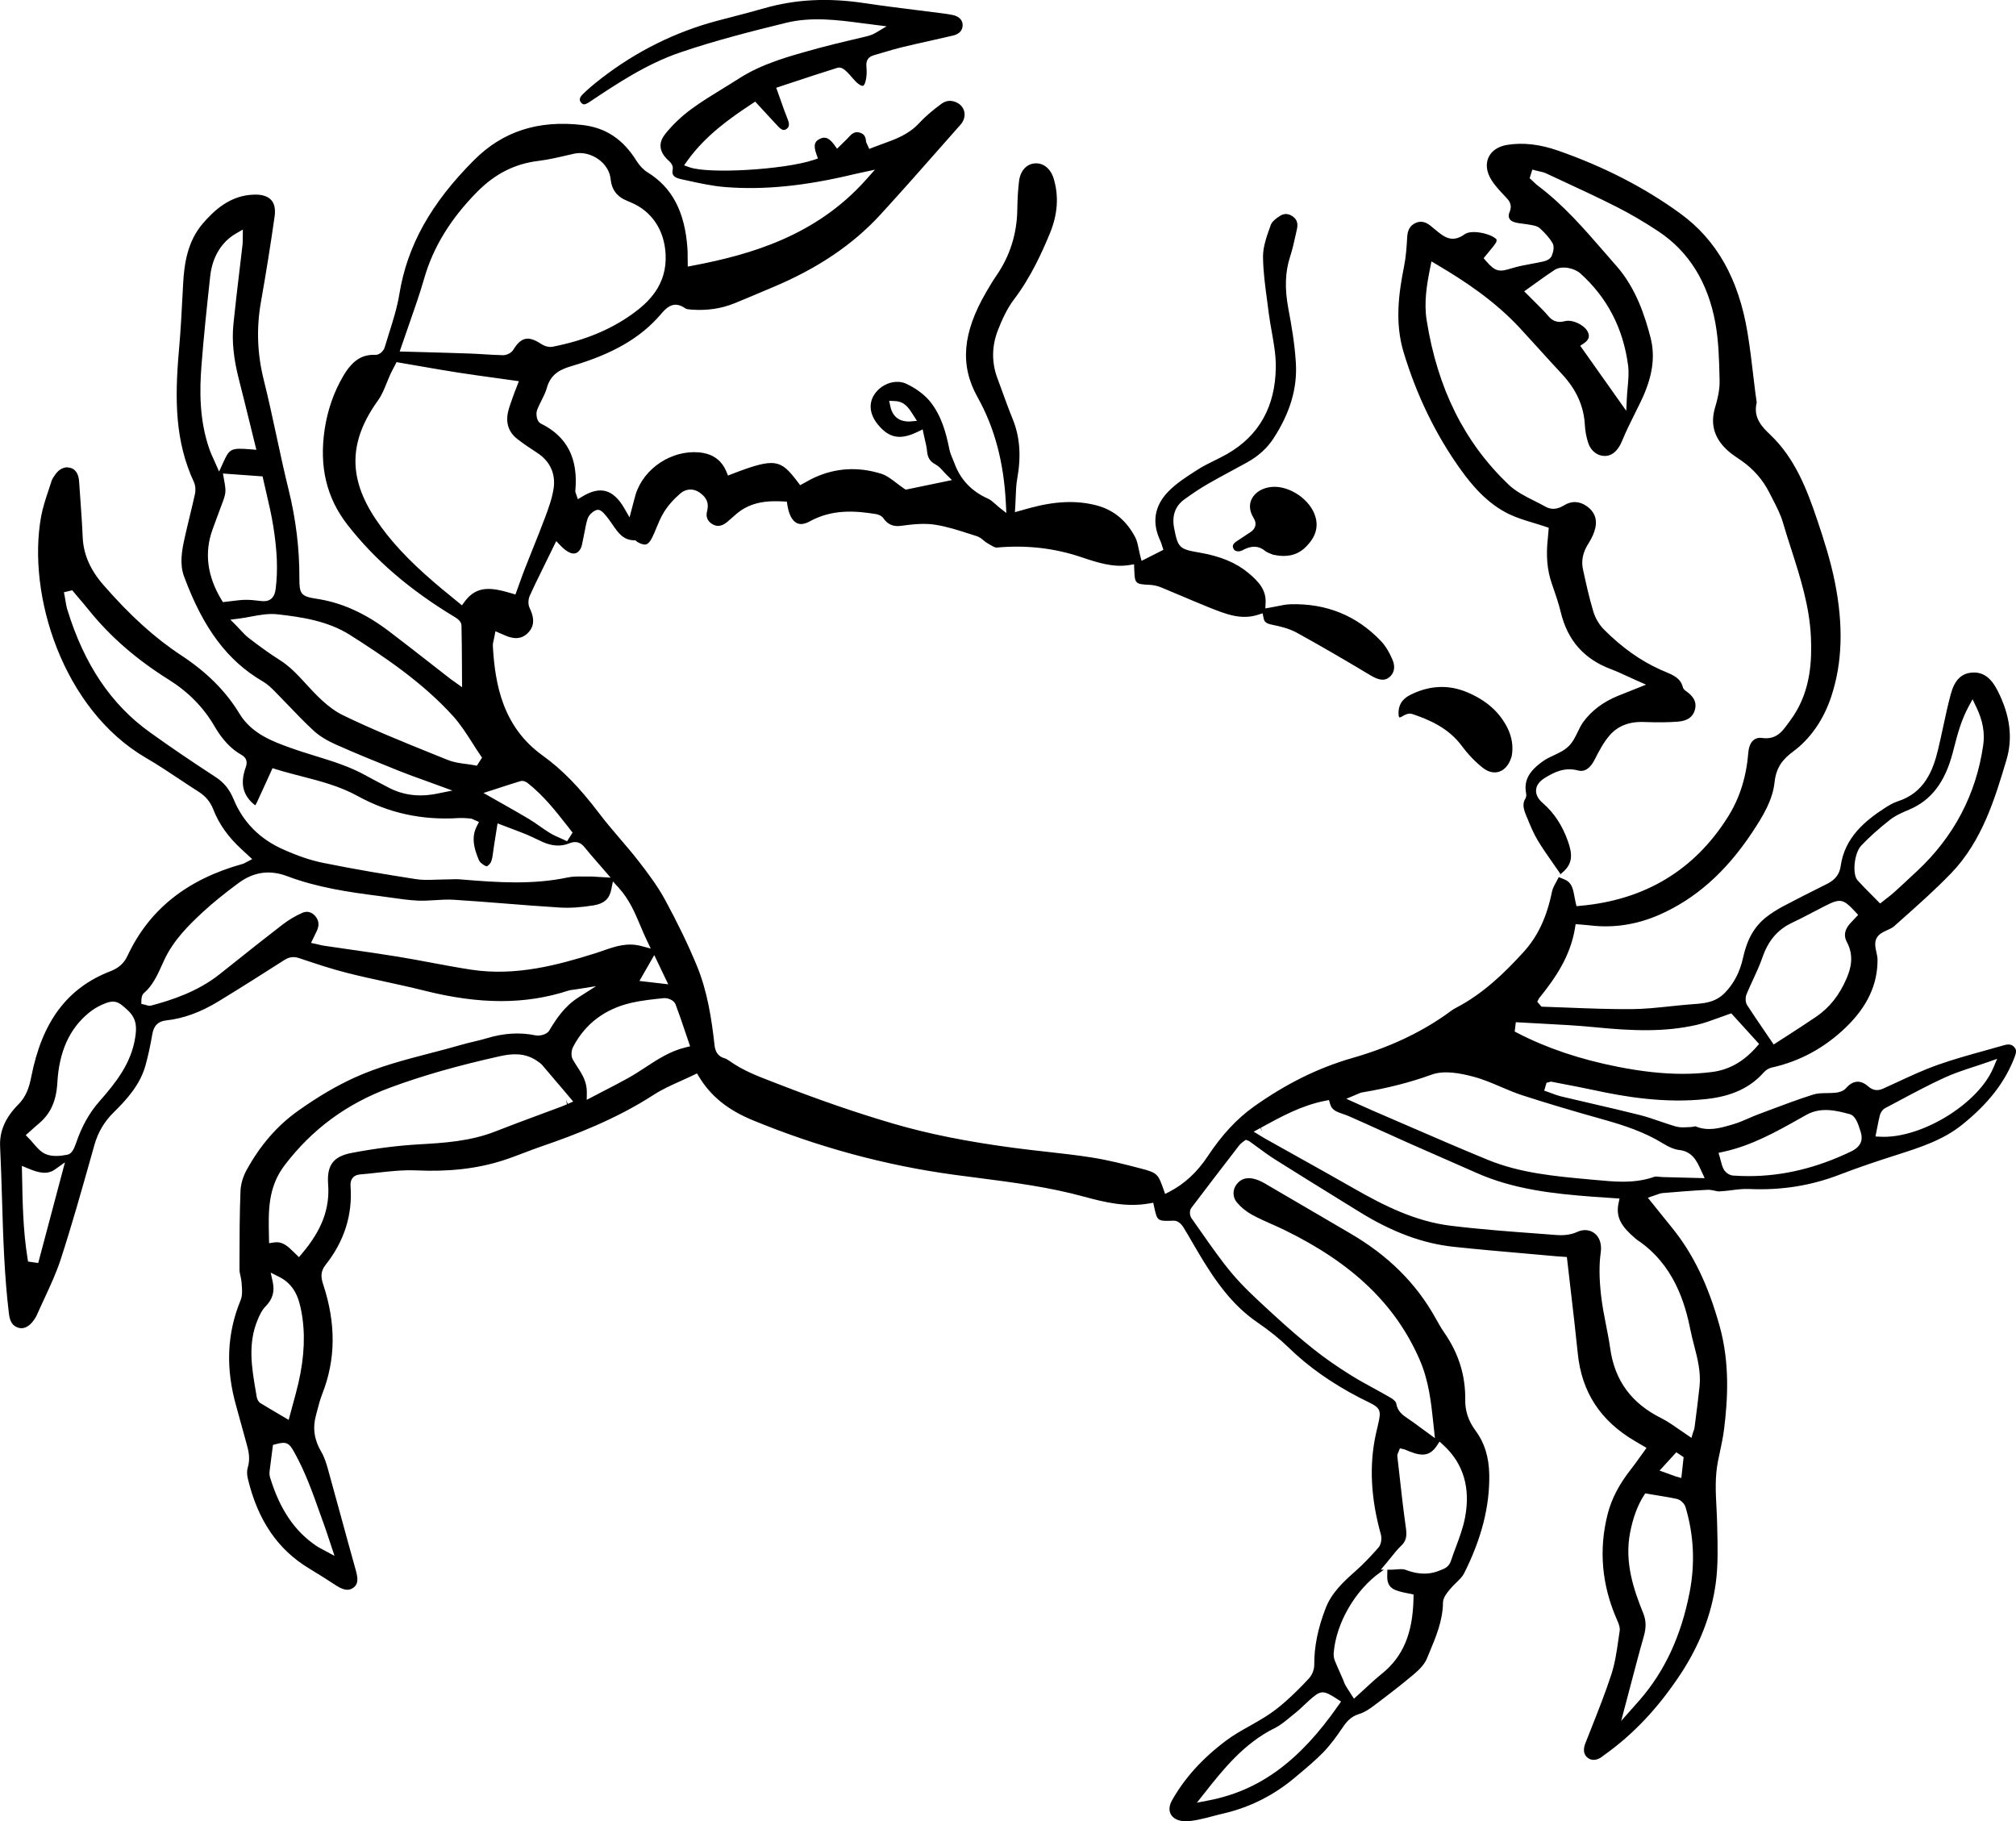 <?xml version="1.0" encoding="UTF-8"?>
<svg id="b" data-name="Layer 2" xmlns="http://www.w3.org/2000/svg" width="163.414" height="147.62" viewBox="0 0 163.414 147.62">
  <g id="c" data-name="Layer 1">
    <g>
      <path d="m134.283,96.837c.162-.063.315-.123.491-.137,1.207-.102,2.414-.2,3.622-.263.211-.011.415.033.593.07.149.032.291.074.408.056.311-.014.621-.054.931-.091.479-.06.974-.125,1.474-.1,2.598.114,4.993-.27,7.312-1.163,1.609-.621,3.259-1.163,4.517-1.565l.132-.042c1.93-.619,3.752-1.203,5.306-2.458,2.096-1.689,3.433-3.407,4.21-5.405.177-.454.181-.642.019-.839-.133-.163-.347-.333-.839-.188-.498.144-.997.282-1.496.421-1.298.36-2.64.732-3.923,1.186-1.089.388-2.168.888-3.212,1.372-.394.182-.789.367-1.185.544-.462.209-.842.144-1.234-.2-.293-.258-.59-.379-.89-.356-.307.021-.61.2-.876.512-.239.281-.653.353-.82.372-.244.026-.494.032-.743.035-.394.005-.766.012-1.09.114-1.21.381-2.423.837-3.596,1.279l-.921.346c-.254.095-.502.205-.75.312-.396.174-.806.354-1.237.477l-.201.058c-.863.251-1.84.533-2.862.104-.011.002-.093.018-.146.03-.189.037-.37.039-.555.046-.287.012-.582.026-.875-.058-.439-.126-.873-.275-1.307-.425-.527-.181-1.073-.367-1.613-.505-1.337-.337-2.682-.647-4.025-.958-.793-.184-1.586-.368-2.378-.556-.246-.06-.486-.149-.726-.239-.101-.039-.203-.077-.306-.112l-.321-.111.188-.637.364-.095,1.076.209c.779.149,1.558.298,2.332.465,2.48.539,5.763,1.109,9.175.739,2.08-.226,3.567-.918,4.68-2.179.16-.181.406-.326.643-.377,2.264-.502,4.286-1.602,6.009-3.27,1.734-1.679,2.569-3.477,2.552-5.498-.001-.165-.045-.365-.088-.558-.086-.396-.175-.807.012-1.16.179-.34.536-.502.88-.658.2-.091.407-.186.537-.302l.662-.591c1.332-1.184,2.709-2.409,3.959-3.705,2.531-2.623,3.571-6.112,4.489-9.193.528-1.772.298-3.598-.703-5.582-.551-1.095-1.199-1.554-2.081-1.493-.876.06-1.427.618-1.732,1.754-.233.868-.427,1.768-.615,2.639-.135.626-.27,1.254-.421,1.879-.403,1.67-1.104,3.47-3.252,4.16-.371.119-.736.339-1.044.537-1.595,1.028-3.269,2.393-3.592,4.726-.087.632-.437,1.093-1.068,1.414l-.489.246c-1.039.521-2.08,1.044-3.107,1.589-.506.268-.965.563-1.366.877-.955.746-1.552,1.788-1.878,3.277-.256,1.17-.743,2.109-1.489,2.87-.765.779-1.689.846-2.582.909l-.266.021c-.531.042-1.061.098-1.592.154-1.02.107-2.075.219-3.122.226-1.697.012-3.417-.054-5.081-.119-.682-.026-1.365-.054-2.046-.075l-.162-.005-.344-.398.139-.275c1.293-1.595,2.542-3.388,2.918-5.691l.054-.325.603.049c.196.014.377.03.556.051,1.903.232,3.785-.058,5.597-.847,2.954-1.291,5.428-3.481,7.56-6.698.862-1.302,1.65-2.589,1.808-4.06.134-1.239.701-1.891,1.512-2.491,1.39-1.03,2.453-2.561,3.075-4.426.914-2.74,1.008-5.802.29-9.356-.345-1.705-.889-3.414-1.427-5.007-.821-2.432-1.789-4.967-3.786-6.87-.635-.607-1.425-1.36-1.111-2.626-.096-.633-.165-1.218-.233-1.803-.148-1.268-.302-2.581-.512-3.858-.718-4.349-2.498-7.507-5.442-9.651-2.87-2.093-6.206-3.809-9.914-5.102-1.481-.518-2.825-.67-4.11-.468-.732.116-1.273.474-1.522,1.005-.247.526-.177,1.16.196,1.786.291.488.712.932,1.118,1.36l.099.105c.22.235.552.586.281,1.207-.075.174-.084.339-.027.475.055.13.171.235.337.298.242.093.522.128.818.163.176.023.352.044.523.077l.121.023c.222.039.5.086.7.272.451.414.77.786,1.003,1.168.188.307.075.746-.053,1.058-.118.289-.487.414-.696.461-.31.068-.622.126-.934.184-.562.104-1.093.202-1.61.363-1.006.314-1.319.295-2.085-.593l-.194-.225.439-.535c.199-.237.405-.482.567-.735.031-.047.055-.198.041-.251-.413-.465-2.031-.83-2.591-.416-.989.723-1.66.195-2.151-.191-.112-.088-.222-.181-.332-.272-.092-.077-.182-.154-.275-.228-.436-.349-.834-.416-1.25-.209-.414.205-.612.554-.644,1.128-.045.807-.099,1.596-.254,2.372-.442,2.209-.753,4.577-.042,6.94,1.06,3.519,2.617,6.723,4.626,9.521.89,1.24,2.146,2.775,3.969,3.639.6.284,1.247.481,1.932.689.322.098.649.198.978.309l.265.088-.036.425c-.011.139-.024.309-.043.481-.151,1.365-.046,2.544.321,3.6l.032.093c.253.726.515,1.479.7,2.244.552,2.282,1.878,3.791,4.053,4.612.451.168.889.37,1.368.591.229.105.467.216.72.328l.773.342-2.269.905c-1.208.489-2.164,1.212-2.84,2.147-.162.225-.29.491-.425.772-.2.412-.406.84-.747,1.172-.347.335-.785.54-1.208.737-.292.137-.568.265-.806.43-1.211.844-1.624,1.612-1.426,2.654.014.074.036.263-.068.43-.247.405-.158.809.093,1.414l.08.191c.249.603.507,1.228.839,1.777.389.644.817,1.253,1.23,1.842.168.239.33.468.482.691l.115.168-.038.081.262-.23c.809-.712.75-1.481.393-2.489-.455-1.286-1.12-2.296-2.032-3.089-.395-.344-.579-.705-.549-1.077.03-.368.269-.693.712-.968.718-.442,1.576-.889,2.664-.609.2.054.811.214,1.36-.851.373-.725.729-1.416,1.232-1.995.656-.754,1.58-1.125,2.793-1.075,1.111.04,1.951.032,2.729-.028.773-.061,1.225-.374,1.383-.96.097-.361.133-.905-.669-1.481-.121-.082-.266-.181-.312-.365-.185-.725-.771-.968-1.45-1.253-.121-.051-.243-.102-.362-.154-1.61-.725-3.102-1.782-4.559-3.235-.396-.393-.716-.933-.881-1.479-.342-1.133-.595-2.298-.84-3.424-.152-.703-.005-1.391.451-2.102.284-.442.479-.891.563-1.302.141-.691-.097-1.279-.69-1.7-.615-.433-1.246-.458-1.879-.068-.53.326-1.017.358-1.487.095-.281-.158-.572-.304-.865-.451-.75-.375-1.526-.765-2.136-1.347-3.577-3.423-5.744-7.774-6.625-13.301-.235-1.47.014-2.925.289-4.288l.099-.491.431.256c2.155,1.275,4.642,2.884,6.751,5.163.512.554,1.018,1.112,1.525,1.67.616.681,1.232,1.36,1.857,2.03,1.179,1.261,1.791,2.619,1.87,4.151.025.474.118.974.272,1.444.218.67.78,1.086,1.412,1.053.735-.033,1.141-.758,1.318-1.186.325-.789.71-1.565,1.082-2.312.15-.302.3-.603.447-.905.949-1.965,1.2-3.616.79-5.196-.455-1.756-1.181-4.002-2.764-5.8-.327-.37-.652-.746-.977-1.121-1.639-1.889-3.335-3.846-5.377-5.374-.131-.098-.249-.211-.367-.325l-.313-.291.22-.698.329.088c.073.019.147.035.222.051.189.042.384.082.576.174l1.191.553c1.477.686,3.004,1.393,4.485,2.142,1.133.575,2.284,1.247,3.42,2.002,2.457,1.63,4.009,4.124,4.611,7.417.268,1.47.304,2.991.339,4.465l.005.218c.018.761-.175,1.528-.368,2.177-.414,1.398-.046,2.565,1.122,3.57.236.204.495.379.753.554l.245.168c.992.689,1.759,1.567,2.281,2.607l.254.496c.318.612.647,1.246.845,1.921.209.716.438,1.428.667,2.139.736,2.293,1.496,4.663,1.604,7.175.079,1.842-.01,4.23-1.411,6.353-.212.319-.443.626-.675.932-.385.509-.894,1.002-1.864.867-.275-.042-.506.016-.689.161-.243.193-.397.551-.434,1.009-.161,1.986-.694,3.682-1.629,5.182-2.709,4.342-6.744,6.782-11.994,7.251l-.309.028-.07-.302c-.035-.151-.063-.305-.091-.461-.129-.718-.237-1.168-.825-1.41l-.449-.182c-.064.128-.132.254-.199.377-.153.279-.298.544-.35.8-.423,2.082-1.158,3.64-2.312,4.903-1.448,1.588-3.237,3.37-5.519,4.542-.193.098-.368.232-.544.361-.087.065-.174.13-.263.191-2.167,1.51-4.629,2.651-7.524,3.482-2.78.798-5.405,2.095-8.024,3.961-1.356.968-2.571,2.275-3.713,3.998-.86,1.298-1.872,2.239-3.096,2.877l-.364.189-.136-.386c-.427-1.209-.503-1.332-1.782-1.663-1.328-.346-2.702-.703-4.083-.914-1.205-.188-2.442-.326-3.639-.46-.844-.095-1.687-.188-2.528-.3-3.889-.514-7.025-1.142-9.872-1.977-2.964-.868-6.035-1.926-9.387-3.233l-.452-.175c-1.161-.446-2.362-.907-3.426-1.668-.166-.119-.306-.193-.426-.228-.618-.182-.749-.665-.794-1.065-.236-2.112-.574-4.353-1.432-6.426-.694-1.681-1.537-3.43-2.577-5.346-.613-1.128-1.428-2.207-2.143-3.128-.482-.623-.994-1.221-1.507-1.819-.564-.661-1.148-1.344-1.684-2.051-1.609-2.123-3.026-3.572-4.594-4.698-3.237-2.326-3.854-5.779-4.03-8.851-.011-.2.033-.384.077-.561.017-.07.034-.142.048-.218l.081-.44.723.312c.809.379,1.441.316,1.928-.193.313-.325.666-.886.127-1.993-.159-.326-.106-.753.009-1.012.304-.677.632-1.342.96-2.007l1.183-2.416.352.37c.418.439.833.677,1.139.633.182-.021.34-.144.468-.363.1-.172.145-.407.192-.654.018-.095.035-.188.056-.279.039-.17.071-.342.103-.516.061-.321.122-.654.226-.981.108-.337.429-.605.682-.711.31-.137.574.153.859.5.165.2.315.418.466.637.467.681.87,1.27,1.742,1.3l.135.004.157.13c.295.175.545.244.709.198.163-.047.324-.226.479-.532.135-.267.249-.546.363-.823.169-.411.344-.835.585-1.228.332-.542.788-1.063,1.353-1.549.455-.393,1.067-.419,1.557-.068.416.298.813.711.602,1.521-.117.446.042.818.447,1.047.244.139.631.268,1.165-.168.183-.151.36-.307.536-.465l.182-.161c1.189-1.051,2.613-1.123,3.85-1.054l.287.016.045.282c.119.756.389,1.272.762,1.454.282.139.635.091,1.048-.135,1.813-.998,3.667-.872,5.4-.588.18.032.439.137.577.34q.499.73,1.393.611c.96-.13,1.9-.235,2.803-.093.95.149,1.877.447,2.773.737l.589.188c.228.07.406.218.563.347.082.07.164.14.254.191.077.042.158.093.239.144.174.109.401.235.53.247,2.429-.221,4.678.032,6.874.768,1.289.432,2.573.861,3.898.649l.398-.065.015.404c.042,1.174.077,1.209,1.262,1.263.306.016.63.089.936.214.572.233,1.141.475,1.71.718.709.3,1.417.602,2.132.888,1.381.553,2.611,1.046,3.987.607l.38-.121.076.391c.062.319.22.439.701.537.675.137,1.382.311,1.992.646,1.818,1.002,3.712,2.096,5.96,3.447.852.514,1.226.391,1.503.188.432-.319.544-.854.3-1.433-.269-.637-.585-1.147-.936-1.519-1.964-2.072-4.45-3.081-7.37-2.988-.329.009-.668.081-1.026.154-.178.037-.36.075-.545.105l-.438.075.023-.442c.05-1.019-.503-1.691-1.414-2.446-.998-.825-2.26-1.346-3.969-1.639-1.611-.275-1.725-.386-2.034-1.988-.19-.981.088-1.774.803-2.298.688-.503,1.324-.923,1.943-1.281.621-.36,1.253-.7,1.885-1.04.434-.233.867-.467,1.297-.705.916-.512,1.612-1.147,2.129-1.939,1.343-2.065,1.936-4.061,1.813-6.105-.093-1.556-.357-3.082-.602-4.37-.317-1.661-.271-3.023.144-4.288.175-.532.301-1.102.422-1.651l.122-.546c.134-.581-.104-.847-.294-.996-.245-.191-.627-.363-1.062-.089-.531.332-.708.582-.762.735l-.036.102c-.297.828-.603,1.682-.595,2.491.011,1.177.175,2.386.333,3.554.046.34.091.679.133,1.019.062.495.151.989.239,1.484.166.933.339,1.895.331,2.858-.025,3.21-1.357,5.591-3.962,7.074-.332.188-.677.36-1.021.528-.462.228-.898.442-1.309.705l-.147.095c-.807.516-1.642,1.051-2.285,1.718-1.126,1.168-1.337,2.516-.627,4.002.047.098.08.205.111.312l.129.398-1.769.896-.113-.425c-.046-.177-.083-.356-.119-.533-.071-.349-.139-.679-.279-.949-.706-1.353-1.755-2.223-3.119-2.584-1.61-.426-3.332-.361-5.424.205l-1.213.339.032-.502c.016-.249.025-.491.033-.726.019-.516.037-1.003.124-1.491.332-1.861.213-3.402-.376-4.847-.304-.744-.578-1.5-.852-2.258-.125-.344-.251-.689-.379-1.033-.48-1.289-.464-2.607.049-3.914.291-.744.702-1.695,1.301-2.482,1.359-1.788,2.27-3.809,2.912-5.368.628-1.526.727-3.016.295-4.428-.243-.795-.832-1.279-1.528-1.221-.686.054-1.177.612-1.278,1.458-.081.67-.125,1.403-.14,2.31-.032,1.947-.596,3.73-1.676,5.302-.285.412-.543.842-.845,1.361-1.928,3.316-2.143,5.942-.699,8.521,1.38,2.465,2.131,5.279,2.294,8.603l.039.782-.614-.484c-.088-.07-.179-.153-.272-.237-.186-.167-.379-.342-.583-.432-1.35-.602-2.246-1.542-2.739-2.879-.042-.112-.089-.225-.137-.337-.108-.258-.22-.526-.278-.818-.253-1.274-.638-2.73-1.586-3.881-.436-.528-1.101-1.023-1.873-1.393-.832-.404-1.96-.06-2.564.777-.543.753-.458,1.668.232,2.512.911,1.112,1.813,1.277,3.22.595l.411-.2.093.447c.028.135.06.268.091.402.071.3.145.611.173.93.045.516.243.825.682,1.06.263.142.455.358.641.567.072.079.144.161.22.235l.475.468-3.75.777-.124-.082c-.218-.146-.427-.307-.632-.463-.407-.312-.793-.607-1.2-.737-1.881-.596-3.718-.491-5.458.309-.204.093-.4.202-.594.311l-.549.298-.183-.244c-1.392-1.842-1.824-2.019-5.34-.663l-.323.126-.133-.319c-.395-.944-1.118-1.454-2.21-1.558-2.219-.2-4.48,1.282-5.143,3.403-.054.174-.099.351-.158.582l-.338,1.282-.431-.747c-.446-.772-.954-1.239-1.51-1.382-.542-.142-1.153,0-1.872.432l-.377.225-.143-.416c-.042-.111-.068-.179-.061-.27.242-2.623-.673-4.402-2.798-5.446-.353-.174-.409-.809-.304-1.086.103-.275.236-.54.368-.803.17-.339.329-.656.42-.988.327-1.193,1.186-1.539,2.038-1.789,3.339-.988,5.557-2.277,7.191-4.175.432-.503,1.028-1.196,2.017-.484.083.06.297.077.454.088,1.275.098,2.435-.072,3.516-.511.636-.258,1.267-.525,1.897-.791l1.163-.491c3.66-1.528,6.528-3.461,8.772-5.909,1.739-1.898,3.472-3.863,5.147-5.765l1.35-1.53c.253-.288.365-.647.308-.988-.054-.319-.246-.586-.54-.753-.461-.26-.92-.239-1.328.061-.767.567-1.342,1.065-1.81,1.572-.849.918-1.925,1.303-2.965,1.677-.251.091-.504.182-.754.281l-.317.125-.184-.404c-.035-.068-.075-.144-.083-.249-.029-.374-.179-.572-.501-.668-.319-.095-.568,0-.86.328-.136.154-.285.296-.447.453l-.533.523-.244-.337c-.495-.688-.879-.609-1.189-.444-.36.191-.514.453-.24,1.232l.121.342-.344.114c-2.38.795-8.491,1.156-10.061.598l-.446-.158.276-.384c1.463-2.039,3.47-3.451,5.238-4.614l.252-.167.717.779c.393.428.765.832,1.142,1.233.382.405.558.284.663.214.165-.112.325-.275.11-.8-.196-.479-.367-.967-.552-1.495l-.376-1.054,1.271-.421c1.241-.411,2.465-.814,3.695-1.198.289-.086.552.121.795.361.129.128.248.265.367.404.181.209.351.407.546.549.189.137.315.168.368.147.053-.019.137-.126.199-.363.089-.335.113-.746.071-1.182-.049-.511.148-.809.621-.939.294-.081.586-.168.876-.256.445-.133.89-.267,1.34-.375.794-.193,1.591-.372,2.388-.549.599-.135,1.197-.27,1.794-.409.358-.084.784-.302.78-.865-.004-.391-.295-.688-.782-.796-.296-.065-.597-.105-.898-.144-.764-.1-1.443-.184-2.123-.268-1.4-.175-2.8-.351-4.194-.56-2.928-.442-5.578-.302-8.103.425-.93.268-1.867.511-2.803.753l-.939.246c-3.424.9-6.616,2.486-9.489,4.712-.607.472-1.077.874-1.478,1.27-.386.381-.168.609-.096.684.128.137.246.204.682-.088,2.151-1.437,4.589-3.067,7.324-3.998,2.851-.972,5.797-1.718,8.571-2.4,2.097-.514,4.217-.233,6.265.04l1.899.24-.891.532c-.259.153-.518.228-.759.289-.421.104-.842.202-1.263.3-.869.205-1.738.411-2.598.647l-.332.093c-2.1.577-4.271,1.174-6.143,2.382-.443.284-.894.561-1.344.837-.82.503-1.669,1.023-2.451,1.595-.839.611-1.594,1.332-2.184,2.081-.725.921-.219,1.684.333,2.163.038.033.369.332.297.668-.082.388,0,.656.666.8l.435.095c1.048.232,2.132.47,3.196.551,3.117.242,6.428-.089,10.417-1.049.142-.035.285-.065.428-.095l1.251-.27-.727.816c-4.056,4.553-9.368,6.074-14.031,6.96l-.415.079-.01-.772c0-.24,0-.477-.018-.712-.21-2.97-1.24-4.928-3.243-6.163-.325-.2-.64-.53-.889-.93-1.099-1.756-2.49-2.679-4.38-2.898-3.577-.416-6.453.512-8.784,2.844-3.495,3.495-5.418,6.944-6.053,10.852-.178,1.093-.516,2.163-.844,3.2-.121.381-.242.763-.354,1.146-.083.282-.432.605-.752.589-1.078-.046-1.853.446-2.596,1.707-.762,1.293-1.269,2.739-1.506,4.296-.463,3.04.14,5.581,1.843,7.768,2.218,2.849,5.075,5.302,8.733,7.5.229.139.503.367.51.663.026,1.123.032,2.244.038,3.395l.009,1.607-.71-.505c-.091-.063-.17-.119-.246-.177l-1.611-1.256c-1.111-.868-2.222-1.737-3.346-2.588-1.95-1.481-3.877-2.344-5.889-2.642-1.288-.191-1.39-.428-1.385-1.675.009-2.381-.284-4.782-.87-7.151-.358-1.442-.675-2.919-.982-4.346-.321-1.493-.652-3.035-1.029-4.537-.537-2.139-.614-4.221-.232-6.367.406-2.286.777-4.607,1.104-6.903.084-.589-.007-1.037-.267-1.333-.34-.382-.925-.46-1.375-.444-1.951.039-3.26,1.274-4.182,2.347-1.253,1.46-1.508,3.302-1.592,4.91l-.027.523c-.082,1.589-.167,3.233-.311,4.847-.361,4.056-.294,7.421,1.211,10.663.126.272.159.649.086.984-.134.609-.28,1.216-.427,1.821-.142.586-.284,1.172-.414,1.761-.224,1.016-.411,2.091-.045,3.081,1.559,4.224,3.527,6.851,6.378,8.514.361.209.67.5.95.781.372.375.737.756,1.103,1.137.665.695,1.353,1.414,2.066,2.07.446.414,1.046.789,1.782,1.119,1.674.747,3.4,1.446,5.169,2.156.702.281,1.416.537,2.129.791l2.178.795-1.232.249c-1.486.304-2.805.128-4.03-.535-.227-.121-.455-.24-.683-.36-.345-.179-.69-.36-1.028-.549-1.297-.733-2.745-1.181-4.146-1.612-.678-.209-1.356-.419-2.022-.66-1.394-.502-3.129-1.128-4.123-2.77-1.097-1.812-2.639-3.356-4.716-4.721-2.136-1.403-4.144-3.219-6.319-5.717-1.064-1.223-1.61-2.484-1.668-3.853-.046-1.074-.124-2.146-.2-3.216l-.091-1.293c-.063-.935-.559-1.077-.722-1.121-.44-.128-.883.077-1.221.556-.122.17-.242.353-.298.533-.079.247-.161.496-.243.744-.229.688-.465,1.398-.594,2.103-1.163,6.36,1.756,15.652,8.502,19.577.939.546,1.856,1.156,2.742,1.746.509.339,1.018.677,1.534,1.005.565.361.942.819,1.185,1.444.45,1.158,1.19,2.202,2.262,3.193l.883.816-.545.284c-.067.039-.136.077-.223.102-4.53,1.258-7.586,3.698-9.346,7.463-.275.586-.709.977-1.367,1.232-3.503,1.351-5.546,4.072-6.428,8.563-.175.888-.42,1.61-1.057,2.251-1.049,1.056-1.529,2.17-1.468,3.4.07,1.423.112,2.847.155,4.272.091,3.042.185,6.188.558,9.259.082.674.293.996.75,1.151.427.142.883-.07,1.25-.584.102-.142.191-.272.246-.398.202-.46.413-.916.625-1.372.481-1.035.978-2.107,1.332-3.195.888-2.732,1.681-5.546,2.448-8.268l.275-.977c.294-1.046.81-1.916,1.576-2.667,1.082-1.06,2.142-2.253,2.571-3.802.209-.756.387-1.568.559-2.56.117-.667.473-1.011,1.119-1.082,1.399-.153,2.788-.66,4.246-1.549,1.86-1.133,3.73-2.323,5.313-3.335.417-.268.777-.314,1.249-.153,1.294.435,2.623.881,3.95,1.212,1.018.256,2.044.479,3.07.702,1.04.228,2.081.454,3.113.714,4.484,1.126,8.188,1.125,11.657-.004.132-.042.27-.06.409-.077l.15-.018,1.686-.268-1.439.919c-1.088.696-1.772,1.695-2.349,2.67-.204.347-.8.468-1.136.396-1.261-.26-2.55-.181-3.94.24-.349.105-.704.189-1.06.274-.312.074-.624.147-.932.237-.857.249-1.722.475-2.587.698-2.047.533-4.164,1.082-6.126,1.975-1.482.674-2.931,1.525-4.56,2.677-1.711,1.212-3.087,2.793-4.208,4.837-.287.523-.463,1.137-.485,1.681-.075,1.905-.078,3.849-.081,5.728v.649c-.002.149.036.316.076.491.042.186.082.372.093.558l.016.226c.029.382.062.818-.095,1.198-1.118,2.716-1.229,5.542-.34,8.642.143.498.279,1.002.414,1.503.137.509.275,1.018.419,1.523.158.551.307,1.196.082,1.916-.07.226-.066.558.013.884.807,3.375,2.434,5.758,4.974,7.279.746.447,1.477.918,2.206,1.391.759.491,1.136.342,1.382.156.296-.225.432-.533.196-1.375-.411-1.461-.811-2.925-1.211-4.389-.347-1.272-.694-2.542-1.048-3.812-.128-.46-.287-.988-.546-1.425-.57-.963-.714-1.925-.439-2.939l.103-.391c.119-.454.242-.928.419-1.382,1.093-2.791,1.115-5.691.07-8.861-.193-.584-.227-1.054.198-1.591,1.514-1.91,2.194-4.058,2.02-6.384-.042-.554.241-.896.777-.94.468-.037.935-.089,1.403-.142,1.025-.114,2.088-.23,3.137-.186,2.667.125,4.967-.142,7.031-.805.593-.191,1.176-.412,1.759-.635.469-.179.939-.356,1.413-.519,2.593-.889,5.966-2.167,9.059-4.17.694-.449,1.46-.791,2.2-1.123.338-.151.677-.304,1.011-.467l.292-.142.168.279c.946,1.563,2.323,2.679,4.335,3.51,5.271,2.177,10.759,3.667,16.308,4.423.651.089,1.303.174,1.954.256,2.843.367,5.784.746,8.624,1.528,1.656.454,3.427.872,5.256.547l.337-.06.073.333c.257,1.174.257,1.168,1.598,1.123h.018c.335,0,.621.319.728.489.269.432.524.872.778,1.312l.392.672c1.445,2.451,2.82,4.367,4.832,5.753,1.016.698,1.845,1.365,2.534,2.037,1.592,1.553,3.473,2.886,5.749,4.072.27.14.495.249.681.337,1.08.519,1.111.723.828,1.909-.048.202-.105.44-.168.728-.545,2.525-.411,5.182.409,8.124.087.316.037.798-.199,1.065-.524.595-1.158,1.291-1.881,1.925-.992.872-1.923,1.756-2.397,2.989-.632,1.635-.933,3.133-.922,4.577.002.377-.164.816-.414,1.091-.594.651-1.238,1.286-1.914,1.889-.518.463-1.066.879-1.628,1.233-.412.261-.839.502-1.265.742-.644.361-1.311.737-1.9,1.177-1.943,1.454-3.386,3.046-4.411,4.865-.232.412-.266.812-.095,1.126.176.325.562.528,1.059.56.393.019.819-.049,1.219-.132.374-.077.744-.175,1.114-.272.289-.077.579-.153.87-.219,2.139-.495,4.086-1.472,5.787-2.907l.332-.279c.66-.553,1.342-1.125,1.945-1.74.615-.63,1.135-1.361,1.519-1.926.314-.465.669-.991,1.419-1.212.442-.132.867-.428,1.148-.639,1.074-.807,2.214-1.672,3.308-2.598.533-.451.871-.861,1.033-1.251l.175-.419c.574-1.368,1.115-2.66,1.134-4.119.005-.4.296-.756.529-1.042.196-.24.373-.414.55-.584.254-.247.495-.479.628-.742,1.415-2.812,2.084-5.428,2.043-8.002-.024-1.437-.39-2.609-1.119-3.584-.562-.751-.84-1.581-.828-2.463.028-1.989-.528-3.775-1.698-5.467-.261-.375-.482-.767-.704-1.168-1.577-2.844-3.862-5.107-6.986-6.916-1.13-.656-2.256-1.316-3.382-1.979-1.164-.682-2.327-1.365-3.495-2.042-.339-.196-.658-.325-.947-.382-.575-.111-1.03.054-1.346.5-.315.444-.297,1.016.044,1.426.328.393.765.749,1.231,1.005.5.275,1.041.514,1.563.747.35.154.7.311,1.044.477,5.53,2.696,9.016,6.031,10.971,10.502.757,1.728.941,3.475,1.136,5.326l.112,1.056-1.156-.847c-.346-.258-.671-.498-1.007-.723-.426-.284-.878-.586-.981-1.27-.011-.077-.169-.272-.39-.402-.461-.272-.931-.53-1.4-.786-.615-.335-1.251-.682-1.859-1.061-1.132-.705-2.11-1.386-2.993-2.086-1.079-.856-2.193-1.816-3.402-2.935l-.371-.34c-.995-.918-2.024-1.865-2.906-2.917-.875-1.046-1.666-2.177-2.431-3.272-.276-.396-.552-.789-.832-1.182-.15-.211-.19-.611-.023-.833,1.284-1.7,2.582-3.389,3.884-5.075.109-.14.246-.24.329-.302l.207-.151.271.102c.239.172.47.342.697.509.475.349.924.679,1.393.975,1.85,1.165,3.71,2.316,5.57,3.465l1.296.8c2.639,1.633,5.126,2.554,7.602,2.819,1.943.207,3.889.377,5.837.547l2.454.218c.159.014.318.025.453.033l.453.032.31,2.677c.203,1.732.401,3.435.574,5.14.318,3.14,1.836,5.465,4.642,7.107l.932.547-.564.782c-.233.328-.455.64-.692.94-.96,1.214-1.581,2.405-1.896,3.642-.734,2.879-.481,5.758.752,8.559.129.293.271.616.22.937-.039.247-.075.496-.111.746-.131.911-.267,1.851-.557,2.742-.483,1.484-1.068,2.956-1.632,4.382l-.48,1.216c-.135.347-.218.828.157,1.144.428.363.896.144,1.139-.018.035-.023.07-.051.104-.079.042-.033.084-.068.128-.098,2.329-1.651,4.339-3.774,6.143-6.491,1.58-2.379,2.555-4.881,2.9-7.438.196-1.458.157-2.986.119-4.465l-.012-.481c-.01-.4-.03-.802-.051-1.202-.064-1.223-.129-2.486.125-3.749l.143-.682c.136-.64.276-1.302.356-1.953.276-2.258.485-5.242-.364-8.296-.933-3.36-2.165-5.902-3.877-8-.351-.43-.698-.863-1.059-1.314l-.887-1.102.487-.163c.084-.026.158-.056.228-.082Zm17.895-5.505c.063-.326.124-.64.204-.949.052-.198.208-.454.439-.574l1.145-.607c1.18-.632,2.399-1.281,3.637-1.849.779-.358,1.575-.618,2.417-.895.366-.119.736-.24,1.108-.372l.759-.267-.314.74c-1.201,2.842-5.596,5.582-8.865,5.582-.092,0-.183-.004-.273-.007l-.414-.021.157-.782Zm-12.501,2.026c2.285-.491,4.304-1.625,6.256-2.723l.499-.279c1.193-.667,2.47-.328,3.497-.053.461.121.674.709.903,1.465.155.509.124,1.121-.782,1.558-2.786,1.34-5.517,2-8.307,2-.423,0-.847-.016-1.274-.046-.311-.021-.627-.279-.753-.514-.114-.216-.174-.451-.231-.677-.023-.091-.047-.186-.076-.282l-.108-.368.375-.081Zm-11.576-71.197c2.171,1.947,3.472,4.449,3.867,7.435.078.586.025,1.172-.032,1.793-.025.282-.052.574-.067.874l-.048,1.033-3.73-5.27.303-.204c.525-.353.426-.707.282-.977-.267-.495-1.205-.981-1.836-.812-.725.189-1.108-.132-1.386-.474-.174-.214-.369-.409-.565-.605l-.201-.204c-.185-.188-.373-.375-.574-.575l-.565-.563.993-.711c.502-.361.984-.709,1.482-1.03.576-.368,1.59-.146,2.077.289Zm-54.387,12.003h-.023c-.832,0-1.343-.412-1.52-1.226l-.098-.451.461.019c.79.033,1.124.558,1.446,1.063l.346.542-.612.053Zm-19.547,45.615l-2.337-.272,1.204-2.095,1.132,2.367Zm-13.83-15.879c.578-.188,1.206-.391,1.838-.584.278-.088.543.111.594.149,1.297,1.018,2.301,2.302,3.272,3.544l.371.475-.446.702-.285-.135c-.11-.053-.221-.102-.332-.151-.261-.114-.529-.232-.783-.389-.282-.174-.553-.363-.824-.551-.288-.202-.575-.404-.875-.584-.695-.416-1.401-.814-2.099-1.209l-1.579-.896,1.149-.37Zm-7.783-35.866c.187-.553.382-1.107.577-1.665.437-1.244.888-2.53,1.259-3.817.729-2.532,2.137-4.826,4.305-7.019,1.428-1.442,3.034-2.256,4.907-2.486.831-.102,1.674-.298,2.489-.489l.428-.098c.644-.151,1.389.019,1.99.449.564.404.923.984.984,1.589.089.886.521,1.454,1.359,1.786l.281.121c1.691.702,2.718,2.232,2.82,4.195.129,2.498-1.383,3.912-2.714,4.863-1.786,1.281-3.901,2.144-6.464,2.644-.327.056-.687-.081-.916-.233-.519-.347-.94-.484-1.287-.402-.34.077-.654.361-.962.875-.165.275-.555.442-.829.442h-.014c-.505-.011-1.009-.042-1.514-.072-.4-.026-.8-.049-1.2-.063-1.214-.044-2.43-.075-3.67-.111l-1.985-.054.155-.454Zm4.891,21.031l-.923-.758c-.449-.365-.884-.721-1.309-1.088-2.148-1.844-3.617-3.432-4.765-5.149-2.242-3.354-2.181-6.321.198-9.623.299-.414.499-.909.711-1.432.104-.26.21-.518.326-.768.07-.149.149-.298.231-.451l.231-.444,1.718.296c1.082.188,2.136.372,3.193.539,1.042.161,2.087.305,3.149.451l1.856.26-.228.586c-.062.156-.139.346-.205.539l-.133.377c-.127.349-.246.677-.318,1.014-.193.896.064,1.628.761,2.172.518.404,1.079.774,1.61,1.119,1.034.67,1.505,1.695,1.328,2.882-.125.832-.428,1.644-.695,2.36-.325.87-.671,1.733-1.018,2.595-.209.519-.418,1.04-.621,1.561-.151.388-.292.781-.436,1.184l-.325.898-.321-.095c-1.539-.453-2.796-.693-3.792.668l-.223.305Zm-21.117-19.396c.182-2.375.43-4.703.711-7.284.169-1.554.916-2.786,2.103-3.467l.544-.312-.011.818c0,.137,0,.26-.013.381-.082.711-.166,1.419-.251,2.13-.172,1.447-.345,2.893-.491,4.342-.134,1.344.007,2.768.446,4.479.307,1.2.603,2.402.904,3.626l.511,2.074-.493-.04c-1.597-.13-1.69-.033-2.198,1.081l-.33.723-.476-1.072c-.106-.23-.2-.437-.277-.649-.88-2.449-.825-4.937-.679-6.828Zm1.738,19.133l-.117-.195c-1.155-1.909-1.398-3.821-.724-5.681l.101-.279c.186-.514.373-1.03.568-1.54.449-1.172.452-1.193.258-2.277l-.081-.451,3.215.233.056.26c.079.358.163.721.25,1.089.201.861.409,1.751.554,2.658.326,2.03.388,3.6.201,5.091-.035.277-.111.625-.385.839-.266.207-.603.191-.834.161-.456-.058-.867-.1-1.269-.093-.336.007-.67.051-1.033.096-.171.021-.35.042-.536.063l-.225.025Zm18.237,12.796l-1.126-.454c-2.444-.986-4.972-2.005-7.381-3.177-1.208-.588-2.209-1.679-3.013-2.556-.628-.686-1.278-1.393-2.097-1.909-.897-.563-1.76-1.207-2.487-1.763-.281-.214-.514-.467-.739-.711-.093-.1-.184-.198-.276-.291l-.509-.512.716-.091c.322-.04.64-.1.954-.16.699-.13,1.422-.263,2.128-.186,2.002.225,4.108.539,5.907,1.682,2.73,1.735,5.852,3.816,8.346,6.572.601.665,1.089,1.43,1.562,2.17.213.337.427.672.652,1l.134.195-.422.656-.236-.046c-.211-.039-.426-.067-.641-.096-.49-.063-.997-.132-1.47-.323Zm-17.361,3.196c-.337-.814-.787-1.372-1.46-1.809-1.963-1.277-3.714-2.468-5.351-3.646-3.126-2.244-5.308-5.488-6.671-9.923-.075-.246-.118-.5-.159-.756-.018-.107-.035-.216-.055-.323l-.064-.333.673-.161.523.621c.277.325.554.651.822.982,1.732,2.151,3.85,3.996,6.478,5.64,1.575.984,2.816,2.246,3.689,3.746.651,1.119,1.35,1.865,2.2,2.346.596.335.418.83.332,1.068-.41,1.195-.233,2.067.529,2.81.16.156.24.2.269.211,0-.018.058-.081.143-.265.261-.56.516-1.121.779-1.7l.471-1.039.3.093c.663.205,1.336.379,2.007.553,1.543.396,3.139.809,4.593,1.609,2.539,1.395,5.231,1.981,8.24,1.784.228-.012.458.004.687.023l.203.016c.104.005.185.046.256.081l.449.202-.175.337c-.352.677-.344,1.414.024,2.389.09.242.169.453.273.551.265.246.463.319.502.314.085-.014.296-.204.36-.375.1-.261.138-.563.178-.881.017-.137.034-.274.056-.407l.288-1.816,1.058.402c.455.172.886.333,1.312.509.247.102.488.219.73.335.196.095.391.189.589.275.775.333,1.471.365,2.131.095.504-.204.896-.104,1.236.323.33.414.679.814,1.06,1.247l1.05,1.212-1.186-.07c-.188-.014-.341-.026-.492-.021-.179.004-.357.002-.536,0-.446-.005-.866-.009-1.26.075-1.394.295-2.785.4-4.21.4-1.447,0-2.929-.111-4.489-.242-.283-.025-.568-.014-.853-.004-.39.012-.776.012-1.167.028-.523.018-1.065.04-1.598-.046-2.266-.354-4.936-.789-7.561-1.328-.97-.198-1.99-.544-3.21-1.088-1.886-.842-3.23-2.203-3.994-4.046ZM3.098,102.369l-.823-.118-.042-.258c-.361-2.214-.403-4.444-.446-6.802l-.013-.696.503.211c.891.374,1.569.516,2.186.075l.803-.572-2.168,8.159Zm7.864-18.293c-.322,2.11-1.564,3.668-2.917,5.207-.803.916-1.413,2.003-1.864,3.326-.186.544-.379.918-.721.982-.261.051-.585.102-.914.102-.298,0-.6-.042-.864-.161-.398-.179-.691-.523-.974-.856-.115-.135-.232-.274-.36-.402l-.263-.268.553-.491c.173-.158.324-.293.48-.421.972-.805,1.444-1.835,1.53-3.333.144-2.523.975-4.372,2.542-5.66.311-.256.673-.481,1.045-.654,1.057-.486,1.352-.279,2.128.444.753.702.713,1.435.598,2.186Zm37.194-6.782c-2.925.918-6.348,1.849-9.948,1.302-1.096-.167-2.186-.37-3.277-.575-.889-.167-1.779-.333-2.671-.479-1.322-.216-2.648-.405-3.974-.596-.665-.095-1.328-.191-1.992-.289-.138-.019-.275-.051-.429-.088l-.654-.146.304-.625c.065-.133.122-.247.175-.365.199-.442.161-.821-.115-1.158-.29-.351-.675-.458-1.054-.295-.559.244-1.12.577-1.622.963-1.269.974-2.521,1.97-3.773,2.967l-1.34,1.065c-1.782,1.41-3.89,2.091-5.528,2.526-.048.012-.094.018-.139.018-.122,0-.229-.039-.313-.07l-.352-.084.01-.375c.026-.188.05-.368.2-.496.709-.611,1.084-1.439,1.482-2.316l.165-.361c.747-1.616,2.01-2.856,3.133-3.893.802-.74,1.718-1.486,2.884-2.347,1.237-.914,2.535-1.098,3.967-.556,2.41.911,4.975,1.288,7.397,1.596.316.04.632.084.947.13.723.104,1.469.212,2.2.249.456.021.914-.005,1.399-.035.507-.033,1.03-.067,1.553-.033,1.385.086,2.769.196,4.153.305,1.482.118,2.964.235,4.448.325.806.049,1.699-.009,2.732-.177.83-.135,1.268-.523,1.419-1.256l.14-.684.471.518c.855.939,1.31,2.018,1.75,3.061.162.386.327.775.513,1.165l.334.698-.747-.2c-1.164-.314-2.131.023-3.154.381-.231.081-.462.161-.693.233Zm-27.345,35.938l-.083-.491c-.322-1.882-.655-3.826.157-5.77.154-.367.342-.784.646-1.091.572-.582.748-1.2.572-2.002l-.161-.728.667.332c1.247.623,1.608,1.702,1.813,2.775.339,1.775.263,3.686-.232,5.837-.137.593-.299,1.181-.458,1.76l-.332,1.232-.832-.491c-.483-.284-.97-.57-1.451-.867-.182-.109-.277-.328-.305-.495Zm5.102,9.361l.367,1.023c.118.325.226.653.35,1.03l.487,1.461-1.068-.575c-.153-.081-.259-.137-.36-.204-1.8-1.2-3.01-2.984-3.807-5.612-.061-.202-.036-.411-.018-.561.05-.423.106-.844.164-1.282l.099-.76.229-.061c.89-.246,1.095-.081,1.508.675l.057.104c.843,1.53,1.427,3.174,1.991,4.763Zm20.109-33.12l-.141-.326.075.358c-.094.042-.234.105-.378.16-.596.223-1.193.446-1.79.665-1.212.449-2.424.898-3.627,1.372-2.061.811-4.197.935-6.264,1.054-1.678.098-3.489.328-5.382.688-1.495.282-2.032.995-1.918,2.535.147,1.982-.506,3.719-2.118,5.624l-.246.291-.396-.384c-.497-.488-.929-.914-1.626-.807l-.399.06-.012-.56c-.047-2.039-.092-3.967,1.268-5.753,2.228-2.928,5.021-4.986,8.537-6.291,2.602-.965,5.435-1.775,8.913-2.551.924-.205,2.001-.319,3.01.377.172.118.32.219.441.361.54.628,1.075,1.26,1.618,1.902l.876,1.035-.44.189Zm9.537-4.577c-1.224.293-2.25.965-3.242,1.614-.464.304-.946.619-1.444.893-.589.326-1.188.635-1.825.965l-1.489.775.008-.596c.012-.874-.381-1.481-.797-2.123-.115-.179-.23-.356-.335-.539-.172-.296-.124-.76.022-1.037.986-1.882,2.587-3.084,4.757-3.577.85-.191,1.724-.279,2.569-.367.385-.037.852.179.975.498.286.754.543,1.516.803,2.288l.379,1.114-.38.091Zm52.935,53.318c-3.164,4.546-6.413,6.924-10.536,7.716l-.939.181.592-.751c1.5-1.898,3.2-4.049,5.693-5.282.467-.23.885-.575,1.327-.942.135-.111.269-.221.404-.328.239-.189.459-.4.68-.611.124-.118.247-.235.375-.349.973-.877,1.146-.888,2.306-.135l.309.2-.21.302Zm4.267-11.996c.253-.316.513-.644.813-.928.386-.365.488-.74.388-1.439-.207-1.447-.371-2.923-.53-4.351l-.165-1.458c-.017-.135.037-.242.072-.312l.136-.339.364.081c1.141.491,1.94.737,2.62-.282l.231-.346.306.281c1.634,1.498,2.223,3.489,1.749,5.917-.158.812-.452,1.596-.736,2.356-.139.372-.279.744-.402,1.121-.161.489-.528.628-.824.74l-.119.047c-1.094.44-2.053.188-2.763-.079-.169-.063-.413-.046-.696-.025-.164.012-.336.025-.516.025h-.231l-.011.509c-.023,1.019.574,1.188,1.63,1.398l.504.102-.005.296c-.052,2.854-.846,4.749-2.577,6.138-.49.395-.948.819-1.39,1.228-.189.175-.372.346-.549.503l-.311.281-.375-.584c-.116-.177-.221-.339-.316-.507-.057-.1-.1-.211-.141-.323-.018-.049-.037-.1-.058-.149l-.216-.489c-.154-.347-.309-.695-.452-1.047-.09-.225-.094-.463-.082-.626.195-2.405,1.748-5.084,3.777-6.519l.298-.211h-.26l.492-.584c.119-.142.233-.286.346-.426Zm38.112-57.687c.657-.688,1.413-1.365,2.31-2.072.479-.377,1.059-.621,1.571-.837,1.775-.749,2.895-2.203,3.522-4.579l.122-.465c.277-1.07.563-2.175,1.162-3.288l.332-.616.302.632c.528,1.1.706,2.082.561,3.095-.572,3.984-2.376,7.416-5.36,10.2l-.217.202c-.546.512-1.093,1.023-1.648,1.523-.201.181-.415.347-.624.507l-.505.398-.731-.74c-.383-.384-.75-.751-1.096-1.137-.455-.507-.274-2.221.299-2.823Zm-9.295,12.038c.16-.384.334-.76.508-1.137.274-.593.557-1.205.769-1.819.478-1.382,1.246-2.279,2.42-2.828.561-.263,1.111-.551,1.66-.839.339-.179.678-.356,1.019-.528,1.225-.618,1.454-.572,2.44.493l.226.244-.352.372c-.102.107-.205.214-.304.325-.443.496-.532.996-.266,1.488.62,1.149.314,2.191-.021,2.972-.581,1.349-1.384,2.361-2.455,3.091-.758.518-1.53,1.014-2.261,1.486l-1.189.768-.707-1.037c-.51-.746-.985-1.44-1.441-2.147-.167-.258-.148-.66-.046-.903Zm-18.706,2.281l.334.021c.623.037,1.247.07,1.871.102,1.38.072,2.807.146,4.207.286,3.091.307,5.674.396,8.237-.188.589-.133,1.157-.342,1.758-.561.278-.102.556-.205.838-.3l.22-.074,2.253,2.479-.209.239c-1.037,1.184-2.207,1.847-3.576,2.03-.782.102-1.584.153-2.417.153-1.597,0-3.315-.189-5.255-.572-3.082-.609-5.743-1.507-8.135-2.742l-.22-.114.093-.758Zm14.085,46.217c-.687,3.524-2.008,6.374-4.039,8.716l-1.509,1.703.802-3.033c.337-1.284.669-2.556,1.031-3.817.207-.725.194-1.286-.043-1.877-.763-1.889-1.537-4.11-1.066-6.537.232-1.196.602-2.198,1.099-2.981l.127-.2.915.153c.572.093,1.111.179,1.643.296.302.068.62.365.709.665.675,2.251.786,4.577.331,6.912Zm-2.435-9.872l1.358-1.486.592.398-.186,1.686-.429-.118-1.336-.481Zm2.508-11.377c.082.416.189.832.297,1.246.273,1.054.556,2.144.436,3.307-.103.986-.23,1.968-.357,2.951l-.045.351c-.024.182-.091.342-.121.411l-.136.458-.396-.274c-.226-.147-.447-.3-.666-.454-.471-.328-.917-.637-1.396-.877-2.408-1.203-3.756-3.042-4.121-5.623-.09-.637-.214-1.268-.339-1.902-.153-.777-.311-1.582-.402-2.388-.16-1.407-.17-2.519-.031-3.502.097-.684-.094-1.261-.526-1.579-.385-.284-.904-.319-1.387-.091-.598.281-1.292.277-1.654.249l-1.466-.111c-2.345-.174-4.77-.351-7.144-.644-2.853-.351-5.41-1.637-7.748-2.974-1.65-.942-3.309-1.868-4.968-2.795l-2.341-1.309c-.057-.032-.114-.065-.208-.125l-.691-.419.541-.296.171.312-.135-.332c1.696-.928,3.297-1.807,5.207-2.186l.321-.063.09.314c.141.489.475.623,1.053.819.167.058.334.114.493.186.889.391,1.773.791,2.657,1.191.746.339,1.494.679,2.244,1.011.853.379,1.709.754,2.564,1.128.952.414,1.903.83,2.851,1.253,3.025,1.349,6.279,1.693,9.354,1.928.398.03.797.058,1.211.084l1.035.07-.084.4c-.244,1.17.302,1.912,1.326,2.8.082.074.114.104.15.128,3,1.981,3.924,5.14,4.358,7.345Zm-5.488-12.04c-.715,0-1.425-.067-2.124-.132l-.591-.054c-2.755-.249-5.605-.507-8.259-1.598-2.21-.909-4.439-1.875-6.594-2.809-.91-.395-1.82-.789-2.732-1.181-.275-.118-.548-.242-.846-.377l-1.268-.568.939-.395c.11-.051.214-.1.339-.121,2.073-.344,3.921-.818,5.652-1.446,1.019-.368,2.341-.104,3.378.172.771.204,1.511.521,2.228.826.547.233,1.112.475,1.676.661,1.904.619,3.966,1.237,6.687,2,1.582.446,3.255.986,4.777,1.925.508.312.932.484,1.296.525,1.079.118,1.437.893,1.782,1.646l.296.64-3.417-.089c-.091-.004-.186-.012-.281-.023-.141-.016-.287-.032-.366-.004-.857.307-1.718.402-2.574.402Z" stroke-width="0"/>
      <path d="m114.287,57.842c.064,0,.128.009.192.03,1.377.463,2.932,1.132,4.011,2.584.518.696,1.112,1.316,1.72,1.789.431.335.899.44,1.318.3.472-.16.84-.625,1.011-1.272.139-.733.019-1.533-.337-2.251-.641-1.295-1.704-2.244-3.249-2.902-1.527-.649-3.091-.579-4.65.209-.665.335-.972.847-.939,1.563.009.179.054.246.066.254.014.007.104.005.271-.105.104-.068.339-.2.585-.2Z" stroke-width="0"/>
      <path d="m100.799,43.502c-.191.123-.382.246-.57.375-.38.261-.323.451-.232.623.05.098.143.142.212.165.153.046.343.021.505-.065.495-.267,1.15-.503,1.835.054.129.104.313.175.476.239.062.023.12.047.172.068,1.153.247,2.008.032,2.693-.672.742-.758.983-1.542.739-2.395-.396-1.382-2.077-2.542-3.523-2.43-.739.058-1.367.428-1.639.968-.237.468-.185,1.016.145,1.542.275.435.192.853-.23,1.142-.191.132-.386.258-.582.384Z" stroke-width="0"/>
    </g>
  </g>
</svg>